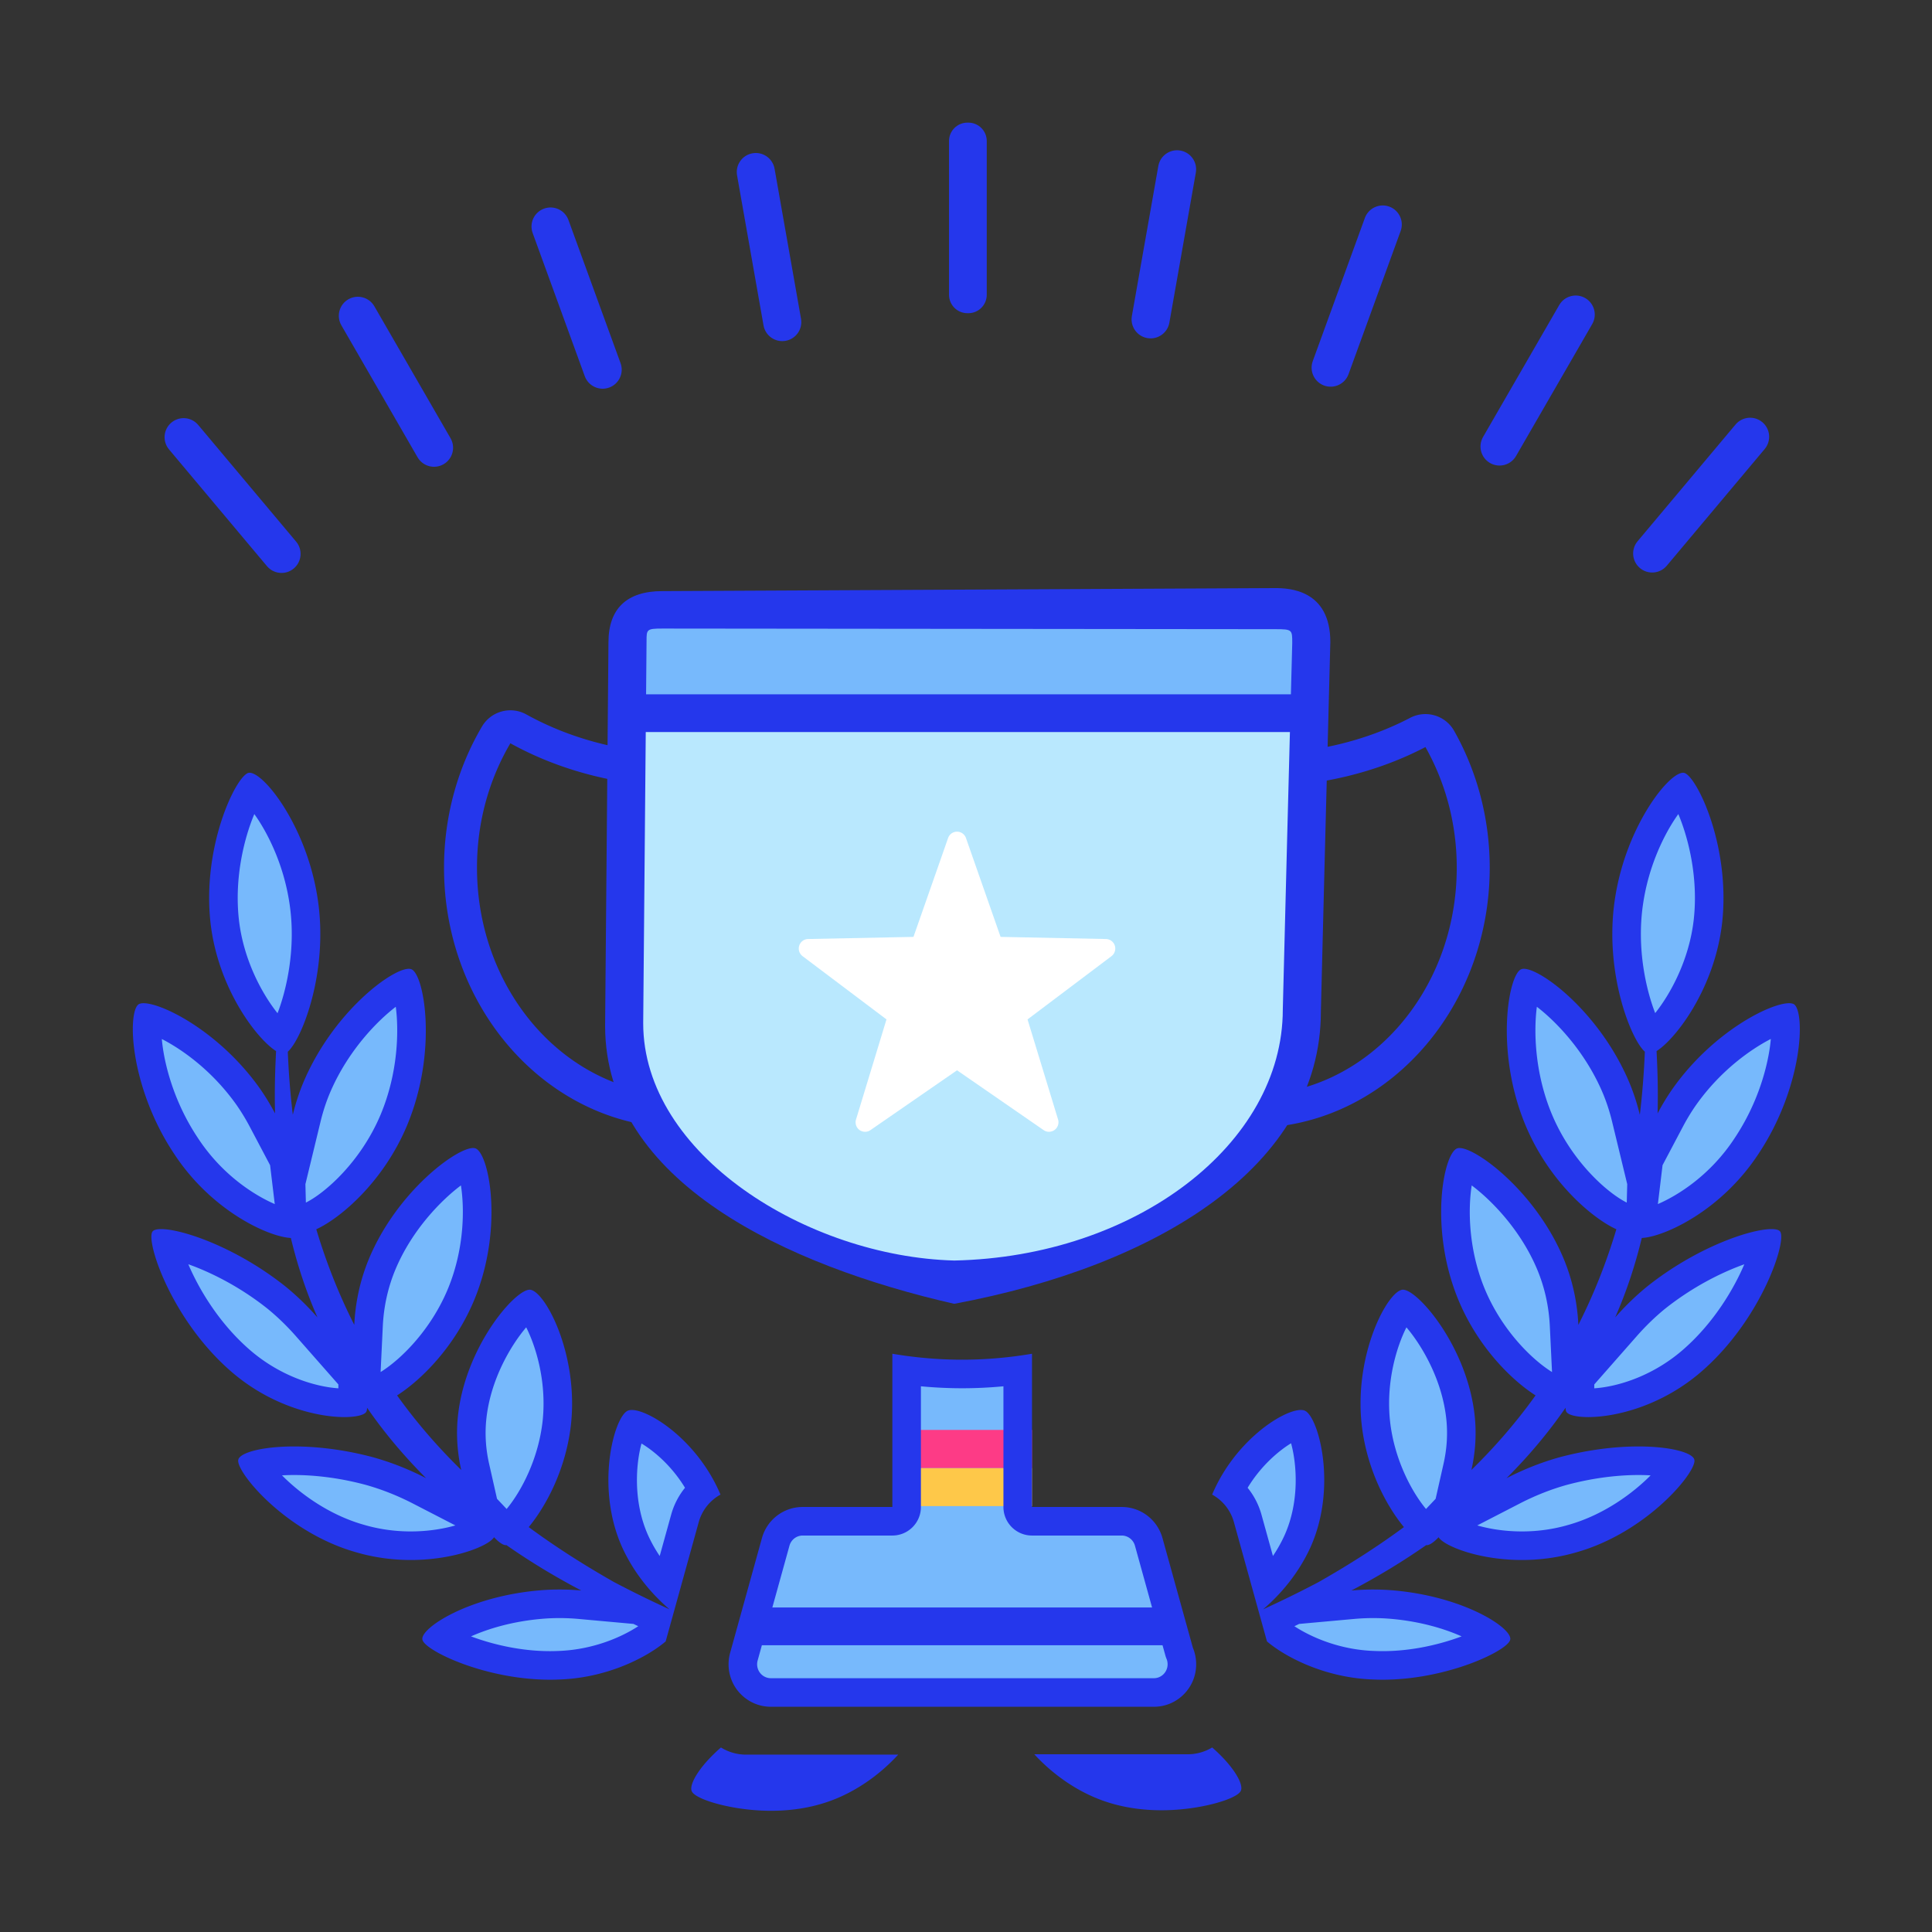 <?xml version="1.0" standalone="no"?><!DOCTYPE svg PUBLIC "-//W3C//DTD SVG 1.1//EN" "http://www.w3.org/Graphics/SVG/1.1/DTD/svg11.dtd"><svg t="1528441765602" class="icon" style="" viewBox="0 0 1024 1024" version="1.1" xmlns="http://www.w3.org/2000/svg" p-id="931" xmlns:xlink="http://www.w3.org/1999/xlink" width="200" height="200"><rect x="0" y="0" width="1024" height="1024" fill="#333333" stroke="none"/><defs><style type="text/css"></style></defs><path d="M523 156.244c0 5.388-4.368 9.756-9.756 9.756h-0.487c-5.388 0-9.756-4.368-9.756-9.756V74.756c0-5.388 4.368-9.756 9.756-9.756h0.487c5.388 0 9.756 4.368 9.756 9.756v81.488zM424.559 168.954c0.968 5.49-2.698 10.725-8.187 11.692-5.49 0.968-10.725-2.698-11.693-8.187L390.658 92.94c-0.968-5.49 2.698-10.725 8.187-11.692 5.49-0.968 10.725 2.698 11.693 8.187l14.021 79.519zM328.907 192.482c1.907 5.238-0.794 11.03-6.032 12.937-5.238 1.907-11.03-0.794-12.937-6.032l-27.617-75.876c-1.907-5.238 0.794-11.03 6.032-12.937 5.238-1.907 11.03 0.794 12.937 6.032l27.617 75.876zM238.794 232.264c2.787 4.827 1.133 11-3.694 13.788-4.827 2.787-11 1.133-13.788-3.694l-40.373-69.927c-2.787-4.827-1.133-11 3.694-13.788 4.827-2.787 11-1.133 13.788 3.694l40.373 69.927zM156.958 287.089c3.583 4.27 3.026 10.636-1.244 14.22-4.27 3.583-10.636 3.026-14.22-1.244L89.592 238.21c-3.583-4.27-3.026-10.636 1.244-14.22 4.27-3.583 10.636-3.026 14.22 1.244l51.902 61.855zM934.084 223.77c4.27 3.583 4.827 9.949 1.244 14.22l-51.902 61.855c-3.583 4.27-9.949 4.827-14.22 1.244-4.27-3.583-4.827-9.949-1.244-14.22l51.902-61.855c3.583-4.27 9.95-4.827 14.22-1.244zM840.21 157.988c4.828 2.787 6.482 8.96 3.694 13.788l-40.373 69.927c-2.787 4.827-8.96 6.482-13.788 3.694-4.828-2.787-6.482-8.96-3.694-13.788l40.373-69.928c2.787-4.826 8.96-6.48 13.788-3.693zM736.339 109.506c5.238 1.907 7.939 7.698 6.032 12.937l-27.617 75.876c-1.906 5.238-7.698 7.939-12.937 6.032-5.238-1.907-7.939-7.698-6.032-12.937l27.617-75.876c1.907-5.238 7.699-7.938 12.937-6.032zM625.628 79.798c5.49 0.968 9.155 6.203 8.187 11.692l-14.021 79.519c-0.968 5.49-6.203 9.155-11.693 8.187-5.49-0.968-9.155-6.203-8.187-11.692l14.021-79.519c0.968-5.489 6.203-9.155 11.693-8.187z" fill="#2537EC" p-id="932"></path><path d="M405.723 897.054c-4.593 0-9.009-2.208-11.818-5.914-2.78-3.667-3.706-8.546-2.474-13.05l16.884-60.884c1.774-6.427 7.659-10.911 14.292-10.911h47.519a7.572 7.572 0 0 0 7.57-7.57v-72.426c9.876 1.281 19.753 1.932 29.452 1.932s19.555-0.651 29.432-1.932v72.426a7.572 7.572 0 0 0 7.57 7.57h47.568c6.614 0 12.488 4.495 14.282 10.921l16.135 58.203c1.065 2.701 1.449 4.652 1.449 6.703 0 8.23-6.653 14.933-14.824 14.933H405.723z" fill="#77B9FC" p-id="933"></path><path d="M770.725 387.37c-3.205-5.677-9.124-8.891-15.235-8.891-2.729 0-5.496 0.641-8.078 1.99-23.918 12.494-52.012 19.1-81.248 19.1-30.535 0-59.717-7.227-84.391-20.901a17.402 17.402 0 0 0-8.456-2.193c-5.995 0-11.822 3.089-15.074 8.611-13.157 22.344-20.112 48.2-20.112 74.775 0 76.062 56.401 137.944 125.726 137.944s125.726-61.882 125.726-137.944c0-25.56-6.521-50.627-18.858-72.491zM663.858 580.329c-59.785 0-108.25-53.935-108.25-120.469 0-24.343 6.539-46.961 17.696-65.906 26.095 14.461 58.12 23.09 92.862 23.09 33.164 0 63.913-7.803 89.34-21.086 10.459 18.537 16.602 40.397 16.602 63.902 0 66.534-48.466 120.469-108.25 120.469zM467.93 387.37c-3.205-5.677-9.124-8.891-15.235-8.891-2.729 0-5.496 0.641-8.077 1.99-23.918 12.494-52.012 19.1-81.248 19.1-30.535 0-59.717-7.227-84.391-20.901a17.402 17.402 0 0 0-8.456-2.193c-5.995 0-11.822 3.089-15.074 8.611-13.157 22.344-20.112 48.2-20.112 74.775 0 76.062 56.401 137.944 125.726 137.944s125.726-61.882 125.726-137.944c0-25.56-6.522-50.627-18.859-72.491zM361.063 580.329c-59.785 0-108.25-53.935-108.25-120.469 0-24.343 6.539-46.961 17.696-65.906 26.095 14.461 58.119 23.09 92.862 23.09 33.164 0 63.913-7.803 89.34-21.086 10.459 18.537 16.602 40.397 16.602 63.902 0 66.534-48.466 120.469-108.25 120.469z" fill="#2537EC" p-id="934"></path><path d="M657.155 328H372.968c-22.297 0-40.373-8.389-40.373 13.909 0 0-1.78 198.727-1.78 201.474 0 77.872 94.197 133.295 174.942 135.33 0 0.027 0 0.027 0 0 100.932-2.035 184.246-65.49 184.246-143.362 0-2.746 5.001-192.104 5.001-192.104 0-22.297-15.552-15.247-37.849-15.247z" fill="#B9E8FE" p-id="935"></path><path d="M621.498 852H399.763l-8.516 20H626.86z" fill="#2537EC" p-id="936"></path><path d="M477.696 778.075h69.284v20.186h-69.284z" fill="#FEC849" p-id="937"></path><path d="M477.696 757.889h69.284v20.186h-69.284z" fill="#FD3B86" p-id="938"></path><path d="M589.101 506.791l-44.483 33.518 16.176 53.028a5.064 5.064 0 0 1-1.851 5.565 5.091 5.091 0 0 1-2.957 0.97 4.908 4.908 0 0 1-2.846-0.891l-45.892-31.701-45.885 31.701c-1.743 1.228-4.105 1.18-5.834-0.079a5.066 5.066 0 0 1-1.816-5.565l16.141-53.035-44.472-33.511a5.08 5.08 0 0 1-1.771-5.606 5.048 5.048 0 0 1 4.69-3.49l55.853-1.123 18.358-52.405a5.003 5.003 0 0 1 4.735-3.362 5.007 5.007 0 0 1 4.736 3.362l18.351 52.405 55.84 1.123a5.06 5.06 0 0 1 4.704 3.49c0.644 2.05-0.048 4.315-1.777 5.606z" fill="#FFFFFF" p-id="939"></path><path d="M488.105 734.765a233.461 233.461 0 0 0 21.874 1.038c7.222 0 14.531-0.348 21.861-1.038v63.962c0 8.361 6.778 15.14 15.14 15.14h47.568c3.237 0 6.115 2.212 6.992 5.361l16.135 58.21c0.171 0.616 0.38 1.221 0.627 1.81 0.366 0.871 0.551 1.837 0.551 2.87 0 4.061-3.256 7.364-7.257 7.364H408.563c-2.273 0-4.386-1.065-5.785-2.909-1.372-1.81-1.823-4.235-1.222-6.435l16.887-60.916c0.872-3.153 3.75-5.356 6.996-5.356h47.526c8.361 0 15.14-6.778 15.14-15.14v-63.961m58.875-17.249c-12.052 2.034-24.412 3.148-37 3.148-12.592 0-24.957-1.113-37.014-3.148v81.211H425.44c-10.07 0-18.896 6.732-21.588 16.457l-16.885 60.91c-1.852 6.774-0.489 14.036 3.744 19.622 4.259 5.609 10.847 8.906 17.853 8.906h203.033c12.374 0 22.397-10.079 22.397-22.504 0-3.091-0.606-6.047-1.728-8.724l-16.135-58.21c-2.709-9.725-11.517-16.457-21.582-16.457H546.98v-81.211z" fill="#2537EC" p-id="940"></path><path d="M339.443 321.78H689.55v59.718H339.443z" fill="#77B9FC" p-id="941"></path><path d="M505.761 691h-0.256c-87.399-20-184.782-64.033-184.782-147.291 0-2.75 1.774-203.27 1.774-203.27 0-17.752 9.61-27.139 28.564-27.139 3.134 0 322.212-1.595 324.864-1.595 7.215 0 29.176 0.791 29.176 28.567-1.715 65.773-4.968 192.347-5.007 195.827 0 82.273-87.083 134.902-194.126 154.902l-0.207-0.001zM351.062 333.148c-8.378 0-8.378 0.503-8.378 6.702 0 0.089-1.774 199.31-1.774 202.504 0 69.529 86.994 123.691 164.881 125.751 96.023-2.03 174.117-61.663 174.117-133.015 0-2.789 4.495-174.698 5.007-194.293 0-7.038 0-7.323-8.989-7.323-2.405-0.001-322.085-0.326-324.864-0.326z" fill="#2537EC" p-id="942"></path><path d="M342 368h343v20H342z" fill="#2537EC" p-id="943"></path><path d="M642.482 926.196a25.188 25.188 0 0 1-13.015 3.604h-81.255c0.186 0.206 0.363 0.407 0.555 0.612 9.254 9.908 22.804 20.076 39.173 25.091 8.197 2.526 16.345 3.647 24.063 3.909a112.903 112.903 0 0 0 5.703 0.04c1.872-0.039 3.714-0.12 5.507-0.245 3.599-0.244 7.038-0.65 10.263-1.163 12.871-2.061 22.427-5.746 24.029-8.602 2.087-3.115-3.219-12.934-15.023-23.246zM382.125 926.196c-11.995 10.417-17.392 20.374-15.291 23.522 1.602 2.857 11.143 6.541 24.005 8.607 3.22 0.512 6.656 0.915 10.245 1.164 1.798 0.124 3.631 0.206 5.502 0.244a111.906 111.906 0 0 0 5.694-0.038c7.713-0.263 15.848-1.383 24.034-3.915 16.35-5.013 29.882-15.191 39.126-25.111 0.216-0.224 0.411-0.454 0.622-0.679h-80.649a25.224 25.224 0 0 1-13.288-3.794z" fill="#2537EC" p-id="944"></path><path d="M291.49 882.704c-26.051 0-49.874-9.452-58.174-14.755 6.712-5.579 26.357-15.357 54.251-17.555 3.016-0.237 5.993-0.345 8.92-0.345 3.736 0 7.383 0.177 10.911 0.493l30.368 2.73a650.114 650.114 0 0 0 10.448 4.978l-2.04 7.363c-8.595 6.574-27.106 16.303-50.19 16.993l-4.494 0.098z m61.545-41.851c-5.658-5.894-11.789-13.839-16.362-23.853-12.557-27.805-4.258-58.795-0.03-62.895 3.854 0.72 23.981 12.715 35.73 35.592-4.445 4.012-7.728 9.255-9.334 15.081l-10.004 36.075z m-135.331-21.596c-9.167 0-18.126-1.252-26.652-3.736-29.146-8.181-50.062-30.043-55.798-38.983 3.677-1.114 10.537-2.316 20.65-2.316 8.832 0 22.907 0.946 39.771 5.441 8.989 2.494 17.998 6.042 26.702 10.537l34.597 17.85-1.685 2.927c-2.082 1.972-16.975 8.28-37.585 8.28z m49.628-9.699l-6.978-7.373-1.843 3.194-27.313-27.263c-11.453-11.443-21.694-23.656-30.427-36.302l-13.799-19.989v0.079l-11.769-26.692a232.287 232.287 0 0 1-8.93-23.715c4.297 11.808 9.226 23.232 14.745 34.114l12.932 25.519 1.38-28.574c0.542-11.286 2.947-22.138 7.136-32.271 12.439-30.043 37.603-50.249 46.553-53.728 4.031 8.329 7.885 38.48-4.307 68.701-9.472 23.39-26.012 40.107-38.322 47.952l-6.742 4.297 4.662 6.505c10.261 14.312 21.99 27.943 34.863 40.501l18.304 17.87-5.638-24.957c-1.902-8.418-2.464-16.894-1.685-25.213 2.908-30.634 22.788-55.512 30.112-60.431 5.993 5.944 18.097 31.797 14.854 62.205-3.016 27.352-16.618 45.626-20.719 50.574l-5.096 6.17 0.552 0.404-0.749 0.089c-0.406-0.325-1.007-0.858-1.776-1.666z m-84.797-66.039c-13.888 0-36.913-6.082-56.074-23.202-24.208-21.487-35.72-49.746-38.165-60.943 11.828 1.676 35.632 10.359 58.341 28.446 5.51 4.495 10.901 9.719 15.958 15.455l24.375 27.667v12.311c-1.083 0.148-2.552 0.266-4.435 0.266zM154.523 648.6c-10.113-0.493-37.79-13.474-55.946-41.27-13.07-19.625-17.752-38.805-19.388-48.495-1.055-6.318-1.449-12.301-1.094-16.855 0.069-0.936 0.168-1.715 0.266-2.336 9.265 2.198 34.38 15.071 53.196 41.654a115.542 115.542 0 0 1 7.53 12.36l11.394 21.556 2.188 18.284 9.876-40.866c1.488-6.121 3.479-12.064 5.924-17.653 13.336-30.329 37.347-49.766 46.237-53.344 3.41 8.516 7.609 39.476-5.934 71.904-11.7 27.983-32.901 45.902-44.296 51.116l-5.993 2.74 0.424 1.419-4.384-0.214z m-5.441-98.793c-9.216-6.959-26.495-30.891-29.984-61.476-3.716-33.227 8.437-61.929 14.125-70.002 0.296 0.246 0.621 0.532 0.986 0.877 2.957 2.72 6.358 7.008 9.59 12.084 5.047 7.925 13.987 24.582 17.219 47.075 4.919 33.829-6.426 63.133-11.936 71.442z" fill="#77B9FC" p-id="945"></path><path d="M134.793 431.479a79.738 79.738 0 0 1 2.616 3.861c4.716 7.422 13.082 23.021 16.121 44.134 3.421 23.528-1.765 45.469-6.429 57.552-7.851-9.8-18.002-27.864-20.473-49.522-2.555-22.822 3.089-44.006 8.165-56.025m74.98 102.136c1.656 12.641 1.279 34.837-7.975 57.005-10.513 25.135-29.534 41.741-39.677 46.776l-0.248-9.768 8.037-33.204c1.387-5.732 3.235-11.248 5.486-16.381 9.449-21.491 24.509-36.875 34.377-44.428M85.77 550.698c10.408 5.336 26.5 16.46 39.566 34.906a109.397 109.397 0 0 1 7.054 11.591l10.765 20.38 2.475 20.606c-10.801-4.677-27.967-15.47-40.795-35.106-12.247-18.392-16.645-36.405-18.179-45.512a85.902 85.902 0 0 1-0.886-6.865m158.532 77.594c1.865 11.87 1.958 32.899-6.605 54.109-8.824 21.772-24.57 37.543-35.374 44.433l-0.59 0.376 1.162-24.299c0.497-10.392 2.705-20.398 6.555-29.725 8.89-21.457 24.724-37.312 34.852-44.894M99.814 670.085c11.24 3.983 26.892 11.539 41.961 23.541 5.268 4.296 10.357 9.223 15.127 14.645l22.437 25.5 0.01 2.065c-12.709-0.85-31.684-6.725-47.88-21.193-15.961-14.172-26.294-31.952-31.655-44.558m179.084 33.433c4.957 9.776 10.948 28.482 8.705 49.604-2.219 20.1-11.287 37.26-19.033 46.616l-0.043 0.052-5.1-5.396-4.208-18.64c-1.722-7.626-2.237-15.31-1.533-22.819 2.069-21.79 13.436-40.323 21.212-49.417m61.112 61.574c6.247 3.745 15.735 11.429 23.059 23.462a39.177 39.177 0 0 0-7.325 14.193l-6.087 21.959a74.818 74.818 0 0 1-6.074-10.794c-8.311-18.414-6.41-38.523-3.573-48.82m-184.099 16.699c8.379 0 21.742 0.9 37.679 5.149 8.54 2.365 17.056 5.723 25.313 9.983l22.453 11.583c-5.84 1.674-13.998 3.186-23.652 3.186-8.448 0-16.704-1.157-24.682-3.481-19.045-5.345-34.483-17.078-43.553-26.233 1.931-0.117 4.076-0.187 6.442-0.187m140.579 75.825c3.501 0 6.92 0.166 10.227 0.466l29.053 2.634a530.7 530.7 0 0 0 2.517 1.215c-8.676 5.677-23.947 12.552-42.714 13.124a97.146 97.146 0 0 1-4.069 0.085c-16.308 0-31.428-3.909-41.849-7.826 8.82-3.935 21.926-8.069 38.491-9.377 2.823-0.22 5.609-0.321 8.344-0.321M132.257 409.581c-0.225 0-0.437 0.027-0.639 0.077-6.631 1.919-24.585 38.877-20.035 79.53 3.962 34.732 24.555 61.485 34.737 67.909-0.352 7.264-0.904 18.759-0.542 33.026a123.689 123.689 0 0 0-8.039-13.204c-21.195-29.921-51.46-45.192-61.647-45.193-1.152 0-2.046 0.195-2.642 0.586-1.475 1.021-2.529 4.26-2.905 9.087-0.375 4.831-0.068 11.26 1.185 18.683 2.494 14.815 8.772 33.764 20.505 51.384 19.881 30.435 50.154 44.119 61.92 44.689 3.32 13.766 7.89 27.988 14.114 42.115-4.963-5.641-10.595-11.213-16.924-16.376-26.14-20.821-54.766-30.45-65.944-30.45-2.361 0-3.943 0.429-4.559 1.273-3.71 4.886 9.581 45.725 40.577 73.247 21.541 19.243 46.692 25.122 61.114 25.122 6.245 0 10.478-1.102 11.535-2.699 0.321-0.492 0.48-1.266 0.475-2.274 8.916 12.919 19.366 25.435 31.303 37.355-8.392-4.329-17.905-8.264-28.214-11.118-15.465-4.123-29.919-5.697-41.719-5.698-17.572 0-29.261 3.49-29.651 7.249-0.954 6.486 25.197 38.37 62.67 48.887 9.97 2.904 19.762 4.044 28.773 4.044 23.436 0 41.62-7.699 44.138-12.074 2.506 2.651 4.691 4.125 6.112 4.207 0.035 0.003 0.072 0.004 0.109 0.004 0.115 0 0.237-0.013 0.356-0.023 12.278 8.577 25.508 16.625 39.664 24.057-3.75-0.34-7.625-0.527-11.594-0.527-3.117 0-6.291 0.116-9.509 0.364-38.966 3.076-65.071 20.659-63.026 26.414 1.661 5.783 33.343 21.024 67.55 21.024 1.565 0 3.132-0.032 4.705-0.098 25.581-0.778 46.742-11.811 56.608-20.199l17.516-63.19a23.991 23.991 0 0 1 11.54-14.63c-12.001-28.493-37.461-44.847-47.015-44.847-0.858 0-1.586 0.132-2.166 0.398-7.292 3.412-17.28 40.586-2.909 72.428 6.392 13.996 15.941 25.043 25.083 32.837a583.7 583.7 0 0 1-29.448-14.462c-14.566-8.288-29.906-17.842-45.187-29.124 9.093-10.983 19.769-30.602 22.419-54.609 3.985-37.52-13.965-70.714-21.758-71.206a2.578 2.578 0 0 0-0.177-0.005c-7.897-0.001-34.569 30.739-38.103 67.932-0.927 9.893-0.054 19.208 1.837 27.585-11.952-11.671-23.429-24.753-33.986-39.49 12.662-8.075 30.873-25.871 41.265-51.511 15.23-37.727 7.45-76.766 0.285-79.421-0.35-0.129-0.766-0.193-1.243-0.193-9.148-0.001-40.623 23.472-55.307 58.918-4.962 12.019-7.174 23.989-7.691 34.796-7.798-15.38-14.615-32.204-20.138-50.651 12.644-5.786 35.515-24.917 48.13-55.076 16.272-38.98 9.184-79.665 2.357-82.715-0.396-0.177-0.884-0.264-1.451-0.264-9.142-0.002-39.37 22.614-55.135 58.465-2.769 6.315-4.832 12.675-6.341 18.913-1.286-10.703-2.176-21.849-2.66-33.434 7.482-6.632 21.505-42.115 15.978-80.131-2.982-20.714-10.74-38.139-18.326-50.076-3.805-5.972-7.59-10.581-10.848-13.585-1.628-1.502-3.125-2.605-4.433-3.279-0.651-0.335-1.257-0.565-1.809-0.683a4.07 4.07 0 0 0-0.787-0.09h-0.053z" fill="#2537EC" p-id="946"></path><path d="M728.444 882.615c-23.163-0.7-41.684-10.428-50.279-17.003l-2.04-7.363a552.553 552.553 0 0 0 10.468-4.987l30.339-2.72c3.529-0.315 7.185-0.493 10.921-0.493 2.918 0 5.894 0.108 8.91 0.345 28.288 2.228 48.09 12.252 54.537 17.791-7.323 4.564-31.709 14.519-58.45 14.519l-4.406-0.089zM661.3 804.768c-1.607-5.815-4.889-11.059-9.334-15.071 11.749-22.867 32.004-34.814 37.514-34.814 2.444 3.322 10.744 34.311-1.823 62.146-4.573 9.995-10.694 17.939-16.352 23.823L661.3 804.768z m145.336 14.489c-20.61 0-35.503-6.308-37.958-8.812l-1.37-2.375 34.656-17.87c8.703-4.495 17.703-8.043 26.761-10.556 16.805-4.475 30.871-5.421 39.702-5.421 10.487 0 17.476 1.291 21.044 2.435-5.017 7.639-26.248 30.457-56.114 38.845-8.595 2.502-17.554 3.754-26.721 3.754z m-52.181-8.102l0.582-0.424-5.096-6.17c-4.1-4.948-17.702-23.222-20.728-50.604-3.233-30.388 8.871-56.232 14.864-62.175 7.333 4.918 27.204 29.797 30.112 60.441 0.779 8.309 0.217 16.786-1.685 25.203l-5.638 24.957 18.304-17.87c12.883-12.567 24.602-26.199 34.853-40.511l4.652-6.495-6.732-4.288c-12.311-7.856-28.84-24.582-38.313-47.972-12.212-30.25-8.329-60.441-4.297-68.72 8.772 3.381 34.055 23.607 46.543 53.768 4.189 10.123 6.594 20.975 7.136 32.261l1.38 28.574 12.932-25.519c5.52-10.882 10.448-22.305 14.745-34.114a232.287 232.287 0 0 1-8.93 23.715L836.7 723.431l-0.01-0.296-13.119 18.678c-8.733 12.646-18.974 24.858-30.427 36.302l-27.362 27.313-2.178-3.785-6.594 7.915c-0.789 0.828-1.39 1.36-1.804 1.685l-0.751-0.088z m87.349-67.636c-1.932 0-3.43-0.128-4.524-0.276l-0.345-11.808 24.809-28.16c5.056-5.737 10.448-10.961 16.037-15.514 23.133-18.422 47.469-27.086 58.292-28.525-2.375 11.099-13.878 39.495-38.175 61.072-19.181 17.129-42.206 23.211-56.094 23.211z m24.051-96.122l-5.993-2.74c-11.394-5.214-32.596-23.133-44.296-51.116-13.553-32.458-9.334-63.437-5.934-71.933 8.753 3.499 32.862 22.956 46.237 53.383 2.444 5.579 4.435 11.522 5.924 17.643l9.876 40.866 2.188-18.284 11.394-21.556a116 116 0 0 1 7.55-12.39c18.856-26.623 44.039-39.495 53.167-41.644 0.108 0.631 0.207 1.409 0.276 2.356 0.355 4.554-0.039 10.537-1.094 16.845-1.636 9.699-6.318 28.88-19.349 48.445-18.195 27.855-45.873 40.836-55.986 41.329l-4.386 0.217 0.426-1.421z m9.403-97.59c-5.51-8.309-16.855-37.613-11.936-71.421 3.233-22.513 12.173-39.17 17.219-47.105 3.233-5.066 6.633-9.354 9.581-12.074 0.542-0.493 0.995-0.877 1.39-1.183 4.455 6.456 17.564 35.977 13.73 70.327-3.5 30.575-20.768 54.497-29.984 61.456z" fill="#77B9FC" p-id="947"></path><path d="M889.547 431.479c5.076 12.017 10.719 33.194 8.167 55.993-2.468 21.637-12.583 39.677-20.427 49.492-4.763-12.233-9.883-34.081-6.476-57.511 3.036-21.092 11.402-36.691 16.11-44.1a80.752 80.752 0 0 1 2.626-3.874m-74.981 102.136c9.868 7.553 24.926 22.933 34.371 44.413 2.257 5.147 4.105 10.663 5.492 16.395l8.035 33.196-0.249 9.775c-10.143-5.036-29.161-21.641-39.67-46.764-9.256-22.174-9.634-44.373-7.979-57.015m124.006 17.043a85.432 85.432 0 0 1-0.892 6.912c-1.531 9.1-5.929 27.113-18.251 45.616-12.774 19.553-29.922 30.324-40.719 34.995l2.475-20.612 10.763-20.375c2.166-4.1 4.54-8 7.007-11.524 13.135-18.542 29.291-29.692 39.617-35.012m-158.536 77.634c10.13 7.582 25.962 23.434 34.845 44.878 3.858 9.343 6.065 19.349 6.562 29.74l1.161 24.298-0.588-0.375c-10.804-6.89-26.551-22.661-35.367-44.414-8.568-21.223-8.478-42.256-6.613-54.127m144.483 41.807c-5.365 12.608-15.706 30.388-31.683 44.574-16.165 14.44-35.136 20.313-47.846 21.163l0.01-2.066 22.436-25.499c4.769-5.42 9.859-10.347 14.991-14.535 15.146-12.064 30.818-19.643 42.092-23.637m-179.078 33.42c7.776 9.093 19.143 27.622 21.211 49.399 0.705 7.528 0.19 15.211-1.531 22.837l-4.208 18.64-5.1 5.396-0.043-0.052c-7.746-9.357-16.814-26.516-19.026-46.553-2.25-21.17 3.74-39.888 8.697-49.667m-61.148 61.442c2.857 10.256 4.815 30.447-3.509 48.89a75.296 75.296 0 0 1-6.104 10.851l-6.082-21.942a39.206 39.206 0 0 0-7.331-14.206c7.415-12.196 17.015-19.919 23.026-23.593m184.135 16.83c2.364 0 4.508 0.07 6.438 0.187-9.081 9.157-24.553 20.901-43.693 26.274-7.835 2.282-16.091 3.44-24.539 3.44-9.653 0-17.81-1.512-23.651-3.186l22.453-11.583c8.255-4.259 16.772-7.617 25.172-9.945 16.08-4.288 29.442-5.187 37.82-5.187m-140.579 75.825c2.735 0 5.52 0.101 8.318 0.317 16.581 1.309 29.694 5.443 38.517 9.379-10.42 3.917-25.542 7.826-41.848 7.826-1.352 0-2.711-0.027-4.245-0.091-18.622-0.567-33.867-7.441-42.539-13.118a577.01 577.01 0 0 0 2.514-1.214l29.057-2.634c3.307-0.299 6.725-0.465 10.226-0.465m164.233-448.035l-0.053 0.001a4.14 4.14 0 0 0-0.787 0.09c-0.551 0.118-1.158 0.349-1.809 0.683-1.307 0.674-2.805 1.778-4.433 3.279-3.258 3.004-7.043 7.613-10.847 13.585-7.587 11.937-15.344 29.362-18.326 50.076-5.528 38.016 8.495 73.499 15.978 80.131-0.484 11.585-1.375 22.731-2.66 33.434-1.51-6.238-3.572-12.598-6.341-18.913-15.763-35.849-45.99-58.465-55.135-58.465-0.568 0-1.054 0.087-1.451 0.264-6.827 3.049-13.915 43.735 2.356 82.715 12.616 30.159 35.487 49.29 48.131 55.076-5.523 18.446-12.34 35.271-20.139 50.651-0.516-10.807-2.728-22.776-7.691-34.796-14.682-35.444-46.157-58.916-55.307-58.918-0.477 0-0.893 0.064-1.243 0.193-7.166 2.656-14.946 41.694 0.285 79.421 10.391 25.64 28.603 43.436 41.265 51.511-10.558 14.737-22.034 27.82-33.986 39.49 1.891-8.377 2.764-17.691 1.836-27.585-3.532-37.191-30.203-67.929-38.102-67.932-0.06 0-0.119 0.002-0.177 0.005-7.794 0.492-25.744 33.686-21.759 71.206 2.651 24.006 13.327 43.626 22.42 54.609-15.281 11.282-30.621 20.836-45.187 29.124a582.865 582.865 0 0 1-29.448 14.462c9.141-7.795 18.691-18.841 25.083-32.837 14.372-31.842 4.383-69.016-2.909-72.428-0.58-0.266-1.31-0.398-2.166-0.398-9.552 0-35.014 16.352-47.015 44.847a23.985 23.985 0 0 1 11.54 14.63l17.515 63.19c9.866 8.388 31.028 19.42 56.609 20.199 1.572 0.066 3.142 0.098 4.705 0.098 34.209 0 65.888-15.241 67.55-21.024 2.045-5.755-24.061-23.338-63.027-26.414a123.785 123.785 0 0 0-9.509-0.364c-3.969 0-7.844 0.188-11.594 0.527 14.155-7.432 27.385-15.481 39.663-24.057 0.12 0.01 0.242 0.023 0.357 0.023 0.037 0 0.074-0.001 0.109-0.004 1.421-0.082 3.606-1.556 6.112-4.207 2.518 4.374 20.705 12.074 44.138 12.074 9.013 0 18.801-1.139 28.773-4.044 37.473-10.517 63.624-42.401 62.67-48.887-0.39-3.759-12.081-7.249-29.65-7.249-11.801 0-26.252 1.574-41.719 5.698-10.309 2.855-19.822 6.789-28.213 11.118 11.937-11.92 22.387-24.436 31.303-37.355-0.005 1.009 0.154 1.782 0.474 2.274 1.057 1.596 5.292 2.699 11.535 2.699 14.421 0 39.571-5.877 61.114-25.122 30.996-27.521 44.287-68.361 40.577-73.247-0.617-0.844-2.199-1.273-4.559-1.273-11.177-0.001-39.803 9.628-65.945 30.45-6.329 5.162-11.96 10.735-16.924 16.376 6.224-14.127 10.794-28.349 14.115-42.115 11.766-0.57 42.038-14.254 61.919-44.689 11.734-17.62 18.012-36.569 20.505-51.384 1.253-7.423 1.56-13.851 1.185-18.683-0.376-4.827-1.429-8.066-2.905-9.087-0.596-0.391-1.491-0.586-2.642-0.586-10.185-0.001-40.451 15.27-61.647 45.193a123.852 123.852 0 0 0-8.039 13.204c0.363-14.267-0.19-25.762-0.542-33.026 10.181-6.424 30.774-33.177 34.737-67.909 4.55-40.653-13.404-77.611-20.035-79.53-0.2-0.05-0.413-0.078-0.638-0.078z" fill="#2537EC" p-id="948"></path></svg>